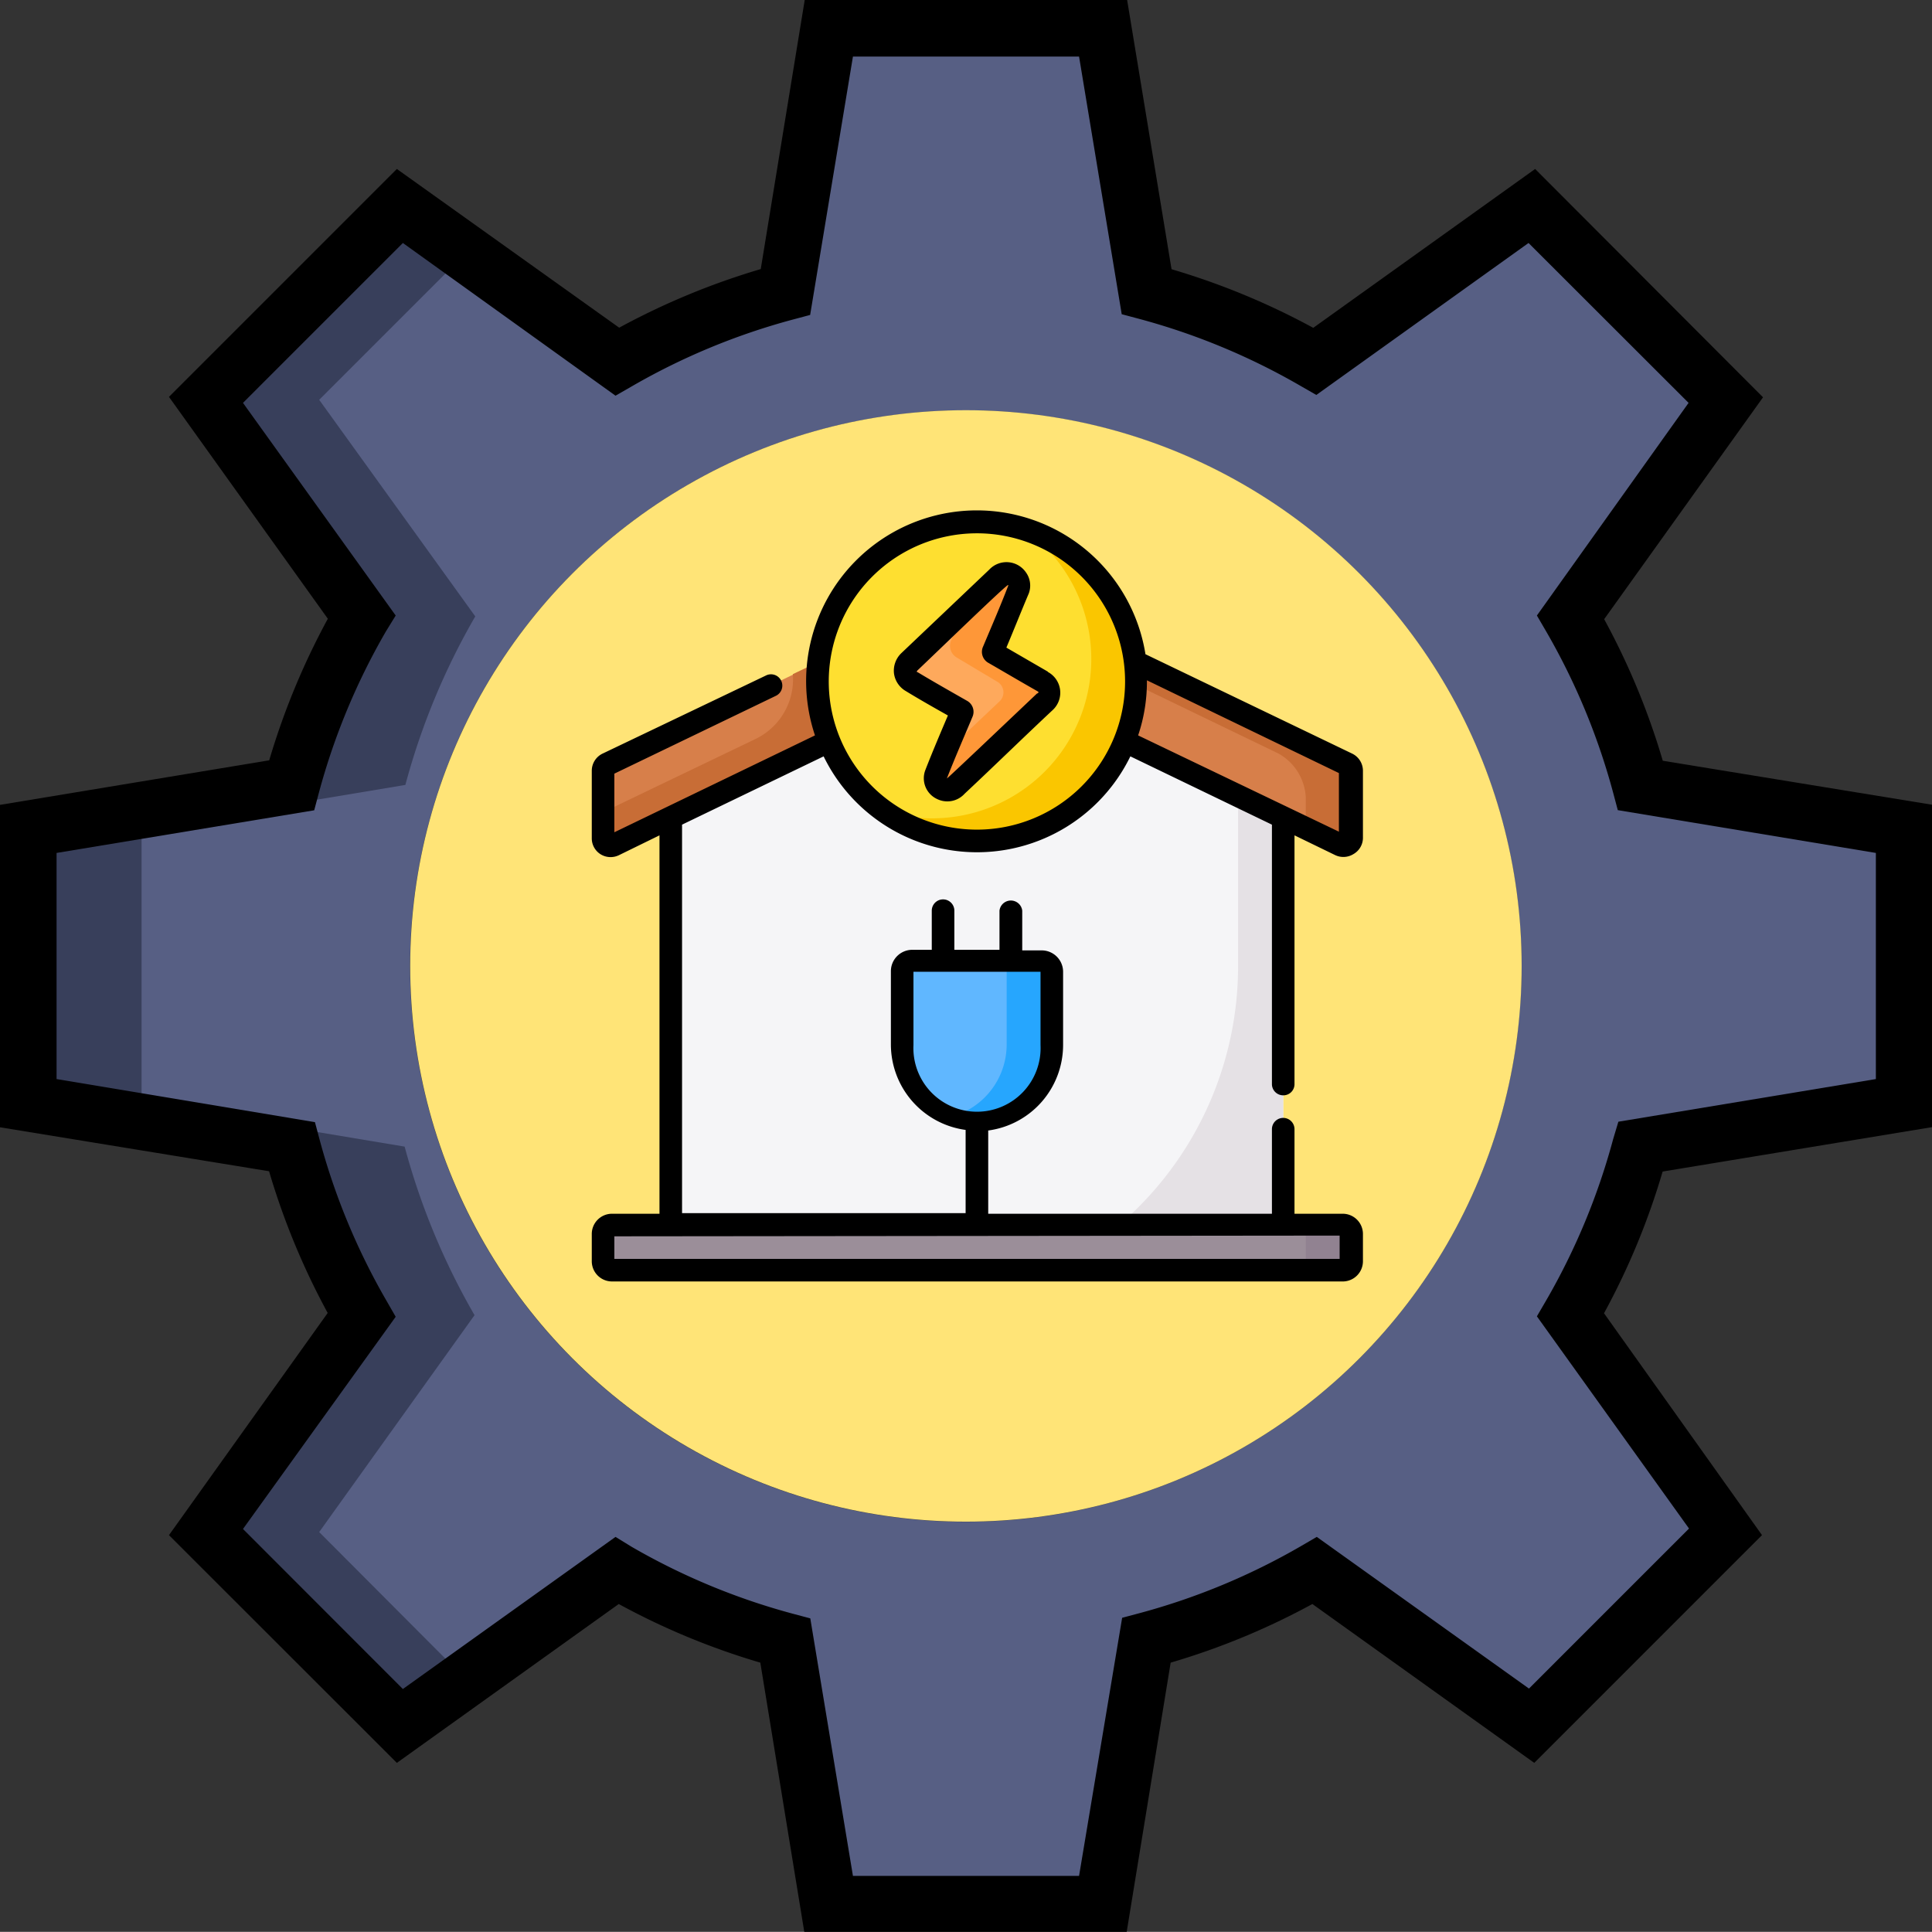 <svg id="Layer_2" data-name="Layer 2" xmlns="http://www.w3.org/2000/svg" width="131.83" height="131.82" viewBox="0 0 131.83 131.82">
  <rect x="0" y="0" width="131.83" height="131.82" fill="#333333" stroke="none"/>
  <g id="Layer_2-2" data-name="Layer 2">
    <path id="Path_39" data-name="Path 39" d="M129.89,75.27V56.56l-18-3a47,47,0,0,0-4.76-11.5l10.6-14.81L104.54,14.06l-14.8,10.6a47.31,47.31,0,0,0-11.5-4.77l-3-18H56.56l-3,18a47,47,0,0,0-11.5,4.77L27.28,14.06,14.06,27.29l10.6,14.8a47,47,0,0,0-4.77,11.5l-18,3V75.27l18,3a47.31,47.31,0,0,0,4.77,11.5l-10.6,14.8L27.29,117.8l14.8-10.6a47,47,0,0,0,11.5,4.76l3,18H75.27l3-18a47.29,47.29,0,0,0,11.5-4.76l14.8,10.6,13.23-13.23-10.6-14.8a47.291,47.291,0,0,0,4.76-11.5Zm-64,28.57a37.92,37.92,0,1,1,.02,0Z" fill="#575f84"/>
    <path id="Path_40" data-name="Path 40" d="M21.78,104.54l10.6-14.8a47.71,47.71,0,0,1-4.77-11.5l-17.95-3V56.56l18-3a47.38,47.38,0,0,1,4.77-11.5L21.78,27.28l10-10-4.5-3.22L14.06,27.28l10.6,14.81a47,47,0,0,0-4.77,11.5l-18,3V75.27l18,3a47.31,47.31,0,0,0,4.77,11.5l-10.6,14.8L27.29,117.8l4.5-3.22Z" fill="#383f5b"/>
    <path id="Path_41" data-name="Path 41" d="M131.83,76.91v-22l-18.37-3a49.11,49.11,0,0,0-4-9.66L120.3,27.11,104.75,11.53,89.61,22.37a49.56,49.56,0,0,0-9.67-4L76.91,0h-22l-3,18.36a49.72,49.72,0,0,0-9.66,4L27.08,11.53,11.53,27.08,22.37,42.22a49.72,49.72,0,0,0-4,9.66L0,54.92v22l18.36,3a49.56,49.56,0,0,0,4,9.67L11.53,104.75l15.55,15.54,15.14-10.84a49.11,49.11,0,0,0,9.66,4l3,18.37h22l3-18.37a49,49,0,0,0,9.67-4l15.14,10.84,15.54-15.54L109.45,89.61a49,49,0,0,0,4-9.67Zm-21.76.83a45.479,45.479,0,0,1-4.57,11l-.63,1.08,10.38,14.48-10.92,10.92L89.85,104.87l-1.08.63a45.48,45.48,0,0,1-11,4.57l-1.2.32L73.63,128H58.2l-2.91-17.57-1.2-.32a45.48,45.48,0,0,1-11-4.57L42,104.87,27.49,115.25,16.58,104.33,27,89.85l-.62-1.08a45.48,45.48,0,0,1-4.57-11l-.32-1.2L3.86,73.63V58.2l17.58-2.91.32-1.2a45.48,45.48,0,0,1,4.57-11L27,42,16.58,27.49,27.49,16.58,42,27l1.08-.62a45.48,45.48,0,0,1,11-4.57l1.2-.32L58.2,3.86H73.63l2.91,17.58,1.2.32a45.48,45.48,0,0,1,11,4.57l1.08.62L104.3,16.58l10.92,10.91L104.87,42l.63,1.08a45.48,45.48,0,0,1,4.57,11l.32,1.2L128,58.2V73.63l-17.57,2.91Z"/>
    <circle id="Ellipse_6" data-name="Ellipse 6" cx="37.92" cy="37.92" r="37.92" transform="translate(27.99 27.99)" fill="#ffe477"/>
    <path id="Path_42" data-name="Path 42" d="M87.56,86.67H45.77V53.29L66.66,43.08l20.9,10.21Z" fill="#f5f5f7"/>
    <path id="Path_43" data-name="Path 43" d="M66.66,43.08l-1.54.75,19.36,9.46V65.94A23.259,23.259,0,0,1,72.243,86.418l-.473.252H87.56V53.29Z" fill="#e5e1e5"/>
    <path id="Path_44" data-name="Path 44" d="M66.66,85.9a.78.78,0,0,1-.77-.77V76.42a.77.77,0,1,1,1.54,0v8.71a.77.77,0,0,1-.77.77Z" fill="#e5e1e5"/>
    <path id="Path_45" data-name="Path 45" d="M69,66.35a.78.78,0,0,1-.77-.77V62.14a.78.78,0,0,1,1.55,0v3.44A.78.78,0,0,1,69,66.35Z" fill="#e5e1e5"/>
    <path id="Path_46" data-name="Path 46" d="M64.35,66.35a.78.78,0,0,1-.77-.77V62.14a.77.77,0,1,1,1.54,0v3.44A.77.77,0,0,1,64.35,66.35Z" fill="#e5e1e5"/>
    <path id="Path_47" data-name="Path 47" d="M66.66,76.42a5.1,5.1,0,0,1-5.1-5.11v-5a.69.69,0,0,1,.69-.69h8.83a.69.69,0,0,1,.69.69v5A5.11,5.11,0,0,1,66.66,76.42Z" fill="#60b7ff"/>
    <path id="Path_48" data-name="Path 48" d="M71.08,65.58H68a.69.69,0,0,1,.69.69v5a5.11,5.11,0,0,1-3.57,4.87,5,5,0,0,0,1.54.24,5.11,5.11,0,0,0,5.11-5.11v-5A.69.69,0,0,0,71.08,65.58Z" fill="#26a6fe"/>
    <path id="Path_49" data-name="Path 49" d="M91.45,57.66l-24.79-12-24.78,12a.51.51,0,0,1-.73-.46V52.59a.5.5,0,0,1,.29-.46L66.66,40,91.89,52.13a.5.5,0,0,1,.29.46V57.2a.51.51,0,0,1-.73.46Z" fill="#d77f4a"/>
    <path id="Path_50" data-name="Path 50" d="M91.89,52.13,66.66,40l-1.54.74,22.1,10.67a3.63,3.63,0,0,1,1.88,3v2.18l2.35,1.13a.51.51,0,0,0,.73-.46V52.59a.5.5,0,0,0-.29-.46Z" fill="#c86d36"/>
    <path id="Path_51" data-name="Path 51" d="M63.58,44.69l-5.48-.6L54.1,46a4.52,4.52,0,0,1-2.56,4.43l-10.41,5v1.8a.51.51,0,0,0,.73.46L65.12,46.44Z" fill="#c86d36"/>
    <path id="Path_52" data-name="Path 52" d="M91.57,83.59H41.76a.61.61,0,0,0-.61.61v1.85a.61.61,0,0,0,.61.62H91.57a.61.61,0,0,0,.61-.62V84.2A.61.61,0,0,0,91.57,83.59Z" fill="#9b8e99"/>
    <path id="Path_53" data-name="Path 53" d="M91.57,83.59H88.49a.61.61,0,0,1,.61.61v1.85a.61.61,0,0,1-.61.62h3.08a.61.61,0,0,0,.61-.62V84.2A.61.61,0,0,0,91.57,83.59Z" fill="#918291"/>
    <circle id="Ellipse_7" data-name="Ellipse 7" cx="10.87" cy="10.87" r="10.87" transform="translate(55.79 35.64)" fill="#fedf30"/>
    <path id="Path_54" data-name="Path 54" d="M69.92,36.13a10.87,10.87,0,0,1-6.34,19.71,10.62,10.62,0,0,1-3.25-.5,10.75,10.75,0,0,0,6.33,2,10.87,10.87,0,0,0,3.26-21.25Z" fill="#fac600"/>
    <path id="Path_55" data-name="Path 55" d="M68.66,39.12a.81.81,0,0,1,.82,1.09c-.55,1.41-1.15,2.81-1.74,4.21,0,.08,0,.12.06.16l3.31,1.91a.84.84,0,0,1,.18,1.39l-6,5.7a.86.86,0,0,1-1,.23.8.8,0,0,1-.4-1c.21-.54.44-1.08.66-1.61l1.08-2.6c0-.08,0-.12-.06-.15-1.12-.65-2.25-1.28-3.36-1.95A.83.83,0,0,1,62,45.13l6-5.7a1,1,0,0,1,.6-.31Z" fill="#fea95c"/>
    <path id="Path_56" data-name="Path 56" d="M71.12,46.49,67.8,44.58c-.07,0-.1-.08-.06-.16.59-1.4,1.19-2.8,1.74-4.21a.81.81,0,0,0-.82-1.09,1,1,0,0,0-.6.31l-2.17,2c-.09.31-.66,1.48-1,2.3a.92.92,0,0,0,.4,1.14L68,46.49a.84.84,0,0,1,.18,1.39l-3.84,3.63c-.18.43-.36.86-.52,1.29a.8.8,0,0,0,.4,1,.86.86,0,0,0,1-.23l6-5.7a.84.84,0,0,0-.17-1.39Z" fill="#fe9738"/>
    <path id="Path_57" data-name="Path 57" d="M71.5,45.83l-2.83-1.64c.51-1.21,1-2.45,1.53-3.7a1.54,1.54,0,0,0-.2-1.44,1.61,1.61,0,0,0-2.5-.18l-6,5.7a1.66,1.66,0,0,0-.5,1.37,1.64,1.64,0,0,0,.8,1.21c.95.58,1.92,1.13,2.88,1.67-.48,1.13-1.06,2.49-1.53,3.7a1.56,1.56,0,0,0,.79,2,1.59,1.59,0,0,0,1.88-.36c2-1.87,4-3.83,6-5.7a1.61,1.61,0,0,0-.32-2.61Zm-.74,1.49c-2.11,2-6,5.7-6.15,5.8h0c.54-1.39,1.2-2.9,1.74-4.19a.86.86,0,0,0-.38-1.12c-1.12-.64-2.24-1.27-3.35-1.94-.08,0-.08-.07,0-.14,1.32-1.25,5.69-5.49,6.14-5.8h.05c-.54,1.41-1.15,2.81-1.73,4.19a.86.86,0,0,0,.38,1.12c1.11.64,2.21,1.29,3.32,1.92.11.07.12.08,0,.16Zm16.8,27.42a.76.76,0,0,0,.77-.77V57l2.78,1.35a1.3,1.3,0,0,0,1.24-.07A1.28,1.28,0,0,0,93,57.2V52.59a1.3,1.3,0,0,0-.72-1.16L78.16,44.64a11.65,11.65,0,1,0-22.55,5.54L41.92,56.79v-4l11-5.3a.772.772,0,1,0-.67-1.39L41.1,51.43a1.3,1.3,0,0,0-.72,1.16V57.2a1.28,1.28,0,0,0,.6,1.09,1.3,1.3,0,0,0,1.24.07L45,57V82.82H41.76a1.38,1.38,0,0,0-1.38,1.38v1.85a1.38,1.38,0,0,0,1.38,1.39H91.57A1.38,1.38,0,0,0,93,86.05V84.2a1.38,1.38,0,0,0-1.38-1.38H88.33V77.05a.77.77,0,1,0-1.54,0v5.77H67.43V77.14a5.89,5.89,0,0,0,5.11-5.83v-5a1.46,1.46,0,0,0-1.46-1.46H69.75V62.14a.78.78,0,0,0-1.55,0v2.67H65.12V62.14a.77.77,0,1,0-1.54,0v2.67H62.25a1.46,1.46,0,0,0-1.46,1.46v5a5.89,5.89,0,0,0,5.1,5.83v5.68H46.54V56.27l9.66-4.66a11.64,11.64,0,0,0,20.93,0l9.66,4.66V74a.77.77,0,0,0,.77.74ZM62.33,71.31v-5H71v5a4.34,4.34,0,1,1-8.67,0Zm29.08,13V85.9H41.92V84.36ZM66.66,56.61a10.11,10.11,0,1,1,10.11-10.1,10.11,10.11,0,0,1-10.11,10.1Zm11-6.43a11.48,11.48,0,0,0,.6-3.67v-.09l13.1,6.33v4Z"/>
  </g>
</svg>
